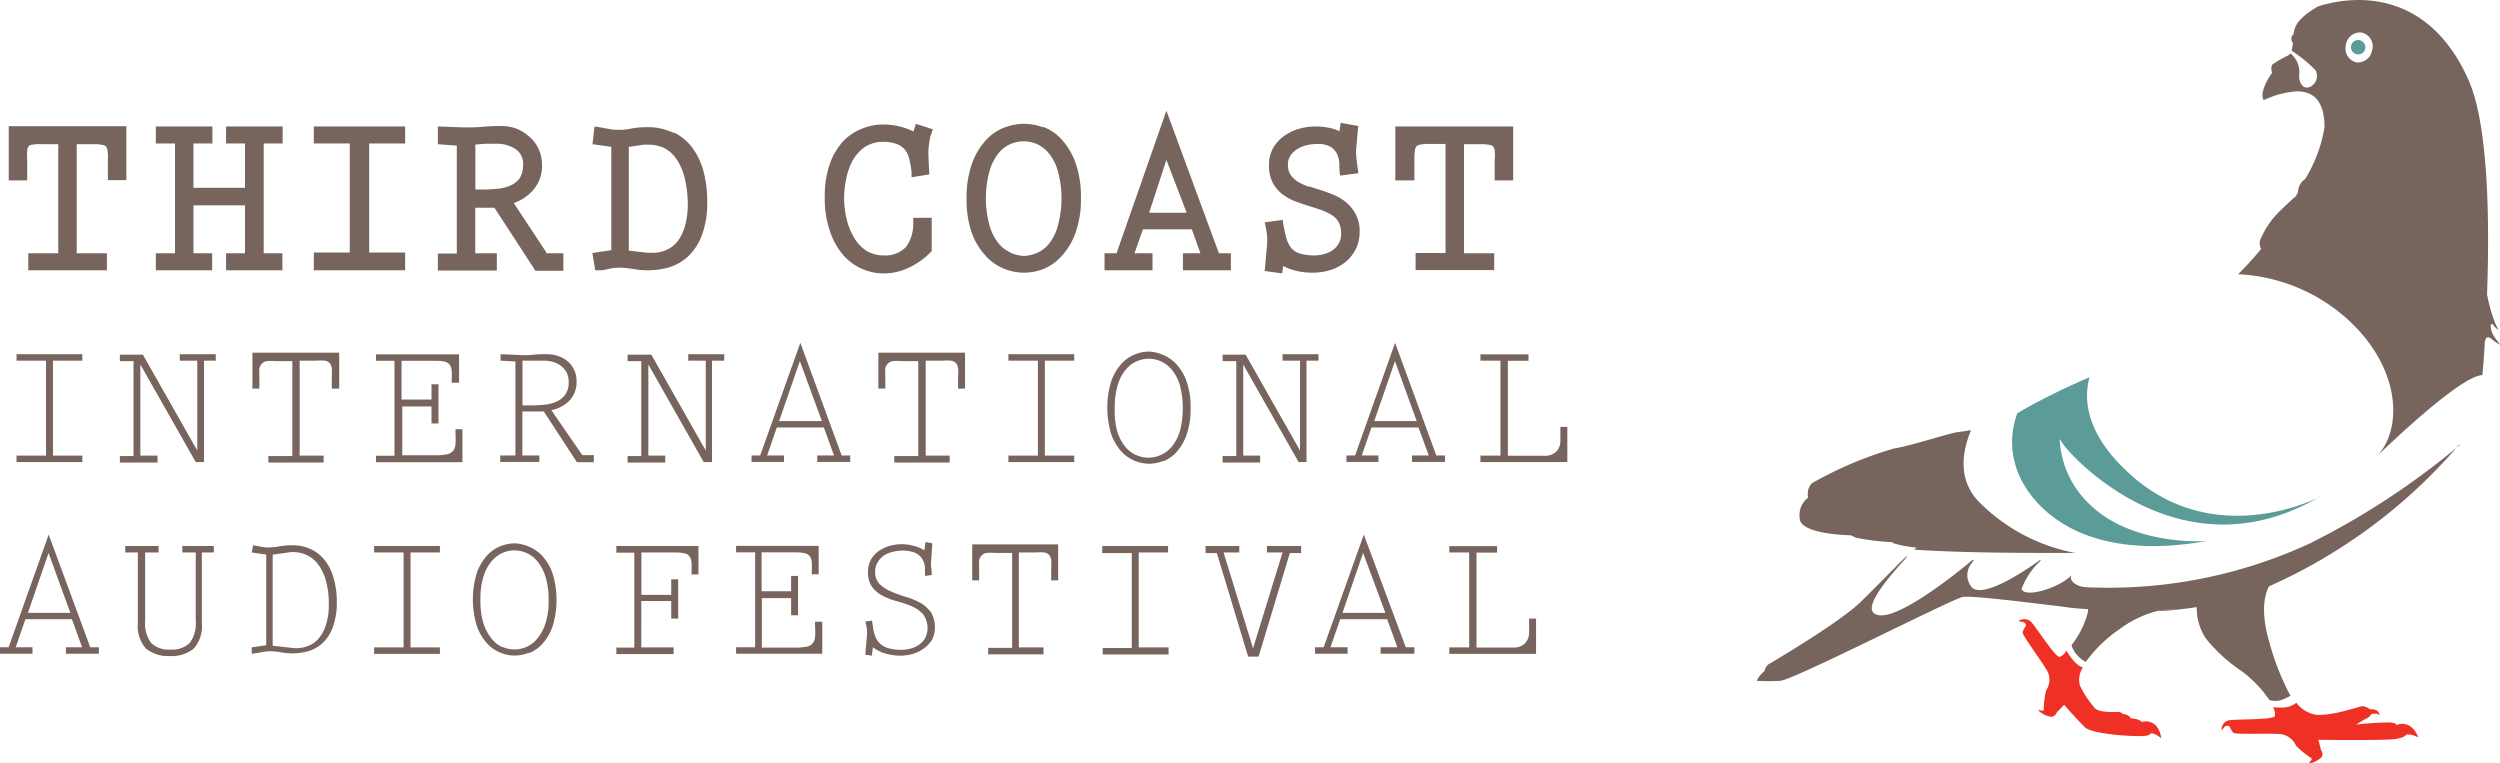 <svg id="Layer_1" data-name="Layer 1" xmlns="http://www.w3.org/2000/svg" viewBox="0 0 208.57 63.66"><defs><style>.cls-1{fill:#76645d;}.cls-2{fill:#5b9b98;}.cls-3{fill:#ee3124;}</style></defs><title>skinny-logo</title><path class="cls-1" d="M164.48,36.54c-0.5.1-.9,0.15-1.14,0.18-0.78.1-3.94,1.16-5.31,1.36A31.75,31.75,0,0,0,151.14,41a1.36,1.36,0,0,0-.29,1.19,1.8,1.8,0,0,0-.7,1.72c0,1.36,4.27,1.42,4.27,1.42l0.41,0.2a20.63,20.63,0,0,0,3,.37L158,46a9.2,9.2,0,0,0,1.89.35l-0.18.18c4.54,0.29,9.53.27,13.42,0.27a15.31,15.31,0,0,1-7.93-4.16c-1.88-1.84-1.54-4.21-.75-6.11" transform="translate(0 -0.67)"/><path class="cls-1" d="M197.91,4.77a1.21,1.21,0,0,1-1.27,1.11,1.18,1.18,0,0,1-.94-1.39A1.21,1.21,0,0,1,197,3.38a1.18,1.18,0,0,1,.93,1.39m10.18,24c-0.38-.49-0.4-1.33-0.12-1a1.75,1.75,0,0,0,.46.43l-0.25-.49a11.87,11.87,0,0,1-.53-1.66c-0.06-.21-0.12-0.49-0.18-0.8,0.21-5.87.15-14.07-1.54-17.89C202.49-.45,196.15.49,194.13,1a3.51,3.51,0,0,0-.61.17h0a0.53,0.53,0,0,0-.28.13,5.43,5.43,0,0,0-1.32,1,1.94,1.94,0,0,0-.57,1.22,0.49,0.49,0,0,0-.06.72,3.1,3.1,0,0,1-.11.66,11.63,11.63,0,0,1,2,1.63,1,1,0,0,1-.49,1.4c-0.57.21-.88-0.34-0.88-0.95a2,2,0,0,0-.73-1.86,0.75,0.75,0,0,1-.37.26,8.52,8.52,0,0,0-1.15.69,0.88,0.88,0,0,0,0,.67c-0.67.92-1,1.94-.69,2.28a7.58,7.58,0,0,1,2.74-.73c1.12,0,2.32.49,2.32,3a12,12,0,0,1-1.61,4.31,1.34,1.34,0,0,0-.6,1.11l-0.18.33c-0.21.18-.64,0.55-1.46,1.36a7.1,7.1,0,0,0-1.43,2.1,0.89,0.89,0,0,0,0,.93h0a27.16,27.16,0,0,1-1.93,2.12,14.65,14.65,0,0,1,9.48,4.08c4.23,4.12,4.19,9.08,2,11.2,0,0,7-6.86,8.9-6.86,0,0,.1-1,0.19-2.54,0-.36.1-0.87,0.59-0.47a3.73,3.73,0,0,0,.71.48s-0.1-.15-0.48-0.64" transform="translate(0 -0.67)"/><path class="cls-2" d="M196.14,4.6a0.6,0.6,0,1,0,.6-0.59,0.59,0.59,0,0,0-.6.59" transform="translate(0 -0.67)"/><path class="cls-2" d="M193.55,42.11s-9,4.78-16.23-2.24c-3.14-3-3.54-5.7-3-7.72a54.87,54.87,0,0,0-5.53,2.71l-0.49.29a6.88,6.88,0,0,0,.45,5.77c1.18,2.15,5.06,6.7,15.34,4.89,0,0-6.14.46-9.75-3.06a8,8,0,0,1-2.51-5.46,6.73,6.73,0,0,0,.83,1.08c0.35,0.38,9.37,10.52,20.9,3.72" transform="translate(0 -0.67)"/><path class="cls-3" d="M199.93,61.11s0-.1-0.5-0.17a26.16,26.16,0,0,0-2.86.18s0.43-.28.82-0.49a0.89,0.89,0,0,0,.46-0.41l0.27,0a0.4,0.4,0,0,1,.39.14,0.49,0.49,0,0,0-.21-0.41,0.8,0.8,0,0,0-.56-0.09,1.45,1.45,0,0,0-.61-0.28c-0.28,0-2.53.85-3.92,0.72a2.6,2.6,0,0,1-1.63-1,1.86,1.86,0,0,1-.83.37,4.78,4.78,0,0,1-1.11,0,1.19,1.19,0,0,1,.14.76c-0.23.3-3.12,0.23-3.8,0.33a0.78,0.78,0,0,0-.64.82,1,1,0,0,0,.23-0.25,0.36,0.36,0,0,1,.44-0.06,1.86,1.86,0,0,0,.31.53c0.18,0.19,3.45,0,4.12.14a1.68,1.68,0,0,1,1.11.93,6.7,6.7,0,0,0,1.28,1.05c0.14,0.1-.23.42-0.23,0.42l0.21,0a2.1,2.1,0,0,0,.91-0.54,0.58,0.58,0,0,0-.09-0.57l-0.21-.84s5.46,0.07,6.38-.06,0.94-.38.94-0.38l0.25,0a1.81,1.81,0,0,1,.76.25,1.85,1.85,0,0,0-.67-0.94,1.21,1.21,0,0,0-1.16-.09" transform="translate(0 -0.67)"/><path class="cls-3" d="M178.72,60.94s0-.1-0.45-0.27a13.4,13.4,0,0,0-2.28-.22,1.24,1.24,0,0,0,.93.45c0.43-.11.42-0.3,0.42-0.3l0.27,0a0.22,0.22,0,0,1,.18.3,0.5,0.5,0,0,0-.12-0.44,0.79,0.79,0,0,0-.53-0.21,0.75,0.75,0,0,0-.37-0.19c-0.16,0-1.6.11-2-.31a8.78,8.78,0,0,1-1.23-1.84,1.87,1.87,0,0,1,.22-1.54,2.19,2.19,0,0,1-.72-0.53,4.87,4.87,0,0,1-.64-0.89,1.2,1.2,0,0,1-.57.53c-0.38,0-1.91-2.42-2.37-2.92a0.81,0.81,0,0,0-1.06-.07,1.12,1.12,0,0,0,.34.06,0.36,0.36,0,0,1,.29.32,2.1,2.1,0,0,0-.29.54c-0.06.25,1.9,2.81,2.15,3.43a1.61,1.61,0,0,1-.18,1.42,6.42,6.42,0,0,0-.2,1.62c0,0.17-.49,0-0.49,0l0.14,0.16a2.09,2.09,0,0,0,1,.44,0.61,0.61,0,0,0,.44-0.38l0.61-.63s0.95,1.11,1.76,1.9c0.39,0.38,2.59.71,4.58,0.71,0.94,0,.82-0.22.82-0.22l0.25,0a1.82,1.82,0,0,1,.68.41,1.85,1.85,0,0,0-.44-1.07,1.19,1.19,0,0,0-1.1-.32" transform="translate(0 -0.67)"/><path class="cls-1" d="M180,51.63c0.49,0,1,0,1.46-.09a4.23,4.23,0,0,0-1.46.09" transform="translate(0 -0.67)"/><path class="cls-1" d="M205.27,37.75A63.66,63.66,0,0,1,192.72,46a40,40,0,0,1-18.45,3.67c-1.19,0-1.56-.64-1.5-0.84s0.08-.21-0.12,0c-1.1.94-3.64,1.72-4,1a6,6,0,0,1,1.51-2.3c0.16-.18.06-0.16,0.06-0.16s-4.58,3.41-5.71,2.31a1.58,1.58,0,0,1,.07-2.13c0.13-.18,0-0.18,0-0.18s-6.83,5.83-8.28,4.42c-0.73-.71,1.53-3.25,2.55-4.38,0.37-.41.21-0.33,0.21-0.33-0.37.3-2.07,2.09-3.83,3.81s-7.46,5.07-7.72,5.22a1.17,1.17,0,0,0-.31.56,2.07,2.07,0,0,0-.64.8,18.29,18.29,0,0,0,1.94,0c1,0,14.22-6.77,15.25-7,0.84-.15,7.44.72,8.25,0.8,0.54,0.09,1.27.17,2.2,0.22l0,0.21a7.45,7.45,0,0,1-1.38,2.79,2.08,2.08,0,0,0,.49.85,2.28,2.28,0,0,0,.7.55,11.54,11.54,0,0,1,2.86-2.76A9,9,0,0,1,180,51.64a4.24,4.24,0,0,1,1.46-.09h0c0.6-.06,1.21-0.14,1.81-0.23h0a4.6,4.6,0,0,0,.77,2.63,13.55,13.55,0,0,0,3,2.73,10,10,0,0,1,2.29,2.39,1.65,1.65,0,0,0,1,0,6.59,6.59,0,0,0,.76-0.35,21.33,21.33,0,0,1-1.8-4.6c-0.57-2-.51-3.51,0-4.53h0a44.81,44.81,0,0,0,15.85-11.8" transform="translate(0 -0.67)"/><path class="cls-1" d="M120.91,46.22v0.54h1.66v7.92h-1.66v0.54h7.24V52.28h-0.58v1.19a1.28,1.28,0,0,1-.32.85,1.33,1.33,0,0,1-1.07.37h-3V46.77h1.72V46.23h-4Zm-5.33,5.58H112l1.72-5Zm-1.8-6.53-3.35,9.4h-0.72v0.54h2.72V54.67H111l0.81-2.34h3.92l0.85,2.34h-1.4v0.54H118V54.67h-0.72Zm-13.2,1v0.54h0.94l2.61,8.64H105l2.61-8.64h0.94V46.22H105.7v0.54H107l-2.46,8-2.46-8h1.31V46.22h-2.83Zm-8.62,0v0.54h2.46v7.92H92v0.54h5.49V54.68H95V46.76h2.45V46.22H92Zm-4.9,9V54.68H85V46.76h1.42a4.3,4.3,0,0,1,.7,0,0.76,0.76,0,0,1,.4.2,0.81,0.81,0,0,1,.18.42,4.61,4.61,0,0,1,0,.71v1h0.58v-3H81.11v3h0.58v-1a6.52,6.52,0,0,1,0-.71A0.81,0.81,0,0,1,81.91,47a0.66,0.66,0,0,1,.4-0.2,4.3,4.3,0,0,1,.7,0h1.43v7.92h-2v0.54h4.64Zm-9.46-3.6a2.61,2.61,0,0,0-.92-0.76,6.28,6.28,0,0,0-1.19-.47A11,11,0,0,1,74.3,50a2.9,2.9,0,0,1-.92-0.61,1.42,1.42,0,0,1-.37-1,1.47,1.47,0,0,1,.21-0.8A1.67,1.67,0,0,1,73.77,47a2.36,2.36,0,0,1,.75-0.3,3.83,3.83,0,0,1,.82-0.1,2.84,2.84,0,0,1,.95.17,1.29,1.29,0,0,1,.7.62,1.47,1.47,0,0,1,.18.65c0,0.24,0,.46,0,0.68l0.57-.08A6.17,6.17,0,0,0,77.69,48a2.14,2.14,0,0,1,0-.62L77.78,46l-0.57-.11-0.09.69a3.13,3.13,0,0,0-.92-0.38,4.19,4.19,0,0,0-1-.13,3.74,3.74,0,0,0-1,.15,3.07,3.07,0,0,0-.91.44,2.11,2.11,0,0,0-.65.74,2.14,2.14,0,0,0-.22,1,2,2,0,0,0,.37,1.28,2.66,2.66,0,0,0,.92.73,6,6,0,0,0,1.19.44,8.32,8.32,0,0,1,1.19.41,2.79,2.79,0,0,1,.92.65,1.93,1.93,0,0,1,.17,2,1.75,1.75,0,0,1-.52.56,2.11,2.11,0,0,1-.7.31,2.84,2.84,0,0,1-.76.1,3.59,3.59,0,0,1-1.07-.13,1.69,1.69,0,0,1-.69-0.37,1.47,1.47,0,0,1-.4-0.58A3.34,3.34,0,0,1,72.83,53l-0.08-.55-0.55.07a6.18,6.18,0,0,1,.12.62,2.66,2.66,0,0,1,0,.63l-0.13,1.52,0.55,0.08,0.08-.71a3,3,0,0,0,1.08.54,4.52,4.52,0,0,0,1.2.17,3.77,3.77,0,0,0,1.13-.17,3,3,0,0,0,.92-0.49A2.42,2.42,0,0,0,77.78,54a2.46,2.46,0,0,0-.18-2.36m-9,3.6v-2.7H68v0.35a7.67,7.67,0,0,1,0,.91,0.91,0.91,0,0,1-.21.55,0.87,0.87,0,0,1-.53.28,5.33,5.33,0,0,1-1,.07h-2.7V50.57H66V52h0.58V48.72H66V50H63.54V46.75H66.3a4.16,4.16,0,0,1,.79.06,0.81,0.81,0,0,1,.44.23,0.92,0.92,0,0,1,.19.49,6.28,6.28,0,0,1,0,.83v0.22h0.58V46.21H61.41v0.54H63v7.92H61.41v0.54h7.2Zm-17.18-9v0.54h1.5v7.92h-1.5v0.54h4.78V54.68h-2.7V50.81H56v1.47h0.58V49H56v1.3H53.51V46.76h2.76a4.16,4.16,0,0,1,.79.06,0.76,0.76,0,0,1,.44.24,1,1,0,0,1,.19.5,6,6,0,0,1,0,.81v0.22h0.58V46.22H51.43Zm-9.51,8.42A2.36,2.36,0,0,1,41,53.93a3.8,3.8,0,0,1-.67-1.27,6.39,6.39,0,0,1-.25-1.94,6.32,6.32,0,0,1,.25-1.93A3.59,3.59,0,0,1,41,47.51a2.66,2.66,0,0,1,.92-0.71,2.47,2.47,0,0,1,2,0,2.46,2.46,0,0,1,.92.71,3.68,3.68,0,0,1,.67,1.28,6.34,6.34,0,0,1,.26,1.93,6,6,0,0,1-.26,1.94,3.63,3.63,0,0,1-.67,1.27,2.46,2.46,0,0,1-.92.71,2.47,2.47,0,0,1-2,0m2.21,0.52a3,3,0,0,0,1.13-.79,4.34,4.34,0,0,0,.84-1.44,7.57,7.57,0,0,0,0-4.42,4.24,4.24,0,0,0-.84-1.44,3.14,3.14,0,0,0-1.13-.79A3.32,3.32,0,0,0,42.94,46a3.28,3.28,0,0,0-1.19.24,3,3,0,0,0-1.13.79,4.34,4.34,0,0,0-.84,1.44,7.57,7.57,0,0,0,0,4.42,4.24,4.24,0,0,0,.84,1.44,3,3,0,0,0,1.13.79,3.07,3.07,0,0,0,2.38,0M31.21,46.22v0.54h2.46v7.92H31.21v0.54H36.7V54.68H34.25V46.76H36.7V46.22H31.21Zm-8.42.72,1.27-.18a2.69,2.69,0,0,1,1.26.11,2.46,2.46,0,0,1,1.08.71,3.86,3.86,0,0,1,.75,1.4,7.06,7.06,0,0,1,.28,2.15,5.23,5.23,0,0,1-.24,1.68A3.13,3.13,0,0,1,26.53,54a2.22,2.22,0,0,1-1,.62,2.61,2.61,0,0,1-1.19.1l-1.59-.18V46.94h0ZM22.21,54.5L21,54.68,21,55.22l0.69-.11A4,4,0,0,1,22.43,55a5.52,5.52,0,0,1,1,.09,5.52,5.52,0,0,0,1,.09,5.13,5.13,0,0,0,1.25-.17,3,3,0,0,0,1.19-.65,3.36,3.36,0,0,0,.88-1.32,5.93,5.93,0,0,0,.35-2.2A7.17,7.17,0,0,0,27.86,49a4.29,4.29,0,0,0-.68-1.48,3.3,3.3,0,0,0-1.17-1,3.67,3.67,0,0,0-1.69-.36,5.71,5.71,0,0,0-1,.09,4.92,4.92,0,0,1-.91.09,2.87,2.87,0,0,1-.69-0.07l-0.6-.11L21,46.76l1.21,0.18V54.5Zm-7-8.28v0.54h1.12v5.7a2.69,2.69,0,0,1-.51,1.86,2.12,2.12,0,0,1-1.6.54,2.1,2.1,0,0,1-1.6-.54,2.69,2.69,0,0,1-.51-1.86v-5.7h1.12V46.22H10.45v0.54H11.5v5.88a2.82,2.82,0,0,0,.67,2.13,2.87,2.87,0,0,0,2,.63,2.85,2.85,0,0,0,2-.63,2.82,2.82,0,0,0,.67-2.13V46.76h1V46.22H15.19ZM5.87,51.8H2.33l1.72-5ZM4.06,45.27l-3.34,9.4H0v0.54H2.71V54.67H1.31l0.81-2.34H6l0.85,2.34H5.5v0.54H8.25V54.67H7.53Z" transform="translate(0 -0.67)"/><path class="cls-1" d="M123.51,30.22v0.54h1.67v7.92h-1.67v0.54h7.25V36.28h-0.58v1.19a1.33,1.33,0,0,1-.31.85,1.37,1.37,0,0,1-1.07.37h-3V30.77h1.72V30.23h-4Zm-5.32,5.58h-3.54l1.73-5Zm-1.8-6.53-3.34,9.4h-0.72v0.54H115V38.67h-1.39l0.81-2.34h3.92l0.86,2.34h-1.4v0.54h2.75V38.67h-0.72ZM109,30.76h1V30.22h-3v0.54h1.46v7.5h0l-4.54-8H102v0.54h1.14v7.92H102v0.54h3.13V38.68h-1.41v-7.6h0l4.62,8.14H109V30.76h0Zm-14.2,7.88a2.43,2.43,0,0,1-.92-0.7,3.9,3.9,0,0,1-.67-1.27A6.51,6.51,0,0,1,93,34.72a6.37,6.37,0,0,1,.25-1.93,3.59,3.59,0,0,1,.67-1.28,2.43,2.43,0,0,1,.92-0.7,2.47,2.47,0,0,1,2,0,2.54,2.54,0,0,1,.92.7,3.85,3.85,0,0,1,.67,1.28,7.61,7.61,0,0,1,0,3.87,3.63,3.63,0,0,1-.67,1.27,2.53,2.53,0,0,1-1.94.92,2.33,2.33,0,0,1-1-.21m2.22,0.52a3,3,0,0,0,1.13-.79A4.34,4.34,0,0,0,99,36.93a6.39,6.39,0,0,0,.33-2.21A6.39,6.39,0,0,0,99,32.51a4.24,4.24,0,0,0-.84-1.44,3.14,3.14,0,0,0-1.13-.79A3.32,3.32,0,0,0,95.87,30a3.28,3.28,0,0,0-1.19.24,3,3,0,0,0-1.13.79,4.24,4.24,0,0,0-.84,1.44,7.57,7.57,0,0,0,0,4.42,4.15,4.15,0,0,0,.84,1.44,3.14,3.14,0,0,0,1.13.79,3.32,3.32,0,0,0,1.19.24,3.36,3.36,0,0,0,1.19-.24M84.13,30.22v0.54h2.46v7.92H84.13v0.54h5.49V38.68H87.17V30.76h2.45V30.22H84.13Zm-4.9,9V38.68h-2V30.76h1.42a4.3,4.3,0,0,1,.7,0,0.69,0.69,0,0,1,.4.2,0.81,0.81,0,0,1,.18.42,4.61,4.61,0,0,1,0,.71v1h0.58v-3H73.28v3h0.58v-1a6.52,6.52,0,0,1,0-.71A0.81,0.81,0,0,1,74.08,31a0.66,0.66,0,0,1,.4-0.2,3.34,3.34,0,0,1,.7,0h1.43v7.92h-2v0.54h4.63ZM68.57,35.8H65l1.73-5Zm-1.8-6.53-3.35,9.4H62.7v0.54h2.71V38.67H64l0.81-2.34h3.92l0.85,2.34h-1.4v0.54h2.75V38.67H70.22Zm-7.35,1.49h1V30.22h-3v0.54h1.46v7.5h0l-4.54-8H52.36v0.54H53.5v7.92H52.36v0.54H55.5V38.68H54.09v-7.6h0l4.62,8.14h0.69V30.76h0Zm-15.84,0,0.35,0,0.46,0,0.49,0h0.46a2.88,2.88,0,0,1,.78.1,2.18,2.18,0,0,1,.67.32,1.79,1.79,0,0,1,.47.55,1.61,1.61,0,0,1,.18.78,1.65,1.65,0,0,1-1,1.66,3,3,0,0,1-1,.26,9.55,9.55,0,0,1-1.06.06H43.59V30.8h0Zm6,7.88h-1L46,34.89a2.91,2.91,0,0,0,1.52-.81,2.25,2.25,0,0,0,.58-1.61,2.13,2.13,0,0,0-.23-1,2,2,0,0,0-.58-0.71,2.48,2.48,0,0,0-.79-0.41,3,3,0,0,0-.89-0.13c-0.41,0-.82,0-1.22.06a8.25,8.25,0,0,1-1.22,0l-1.41-.06v0.54L43,30.83v7.84H41.73v0.54H45V38.67H43.58V35h1.79l2.76,4.23h1.41V38.68Zm-11,.54v-2.7H38v0.35a7.67,7.67,0,0,1,0,.91,1,1,0,0,1-.21.56,1,1,0,0,1-.53.28,5.28,5.28,0,0,1-1,.07h-2.7V34.58H36V36h0.58V32.73H36V34H33.5V30.77h2.76a4.16,4.16,0,0,1,.79.06,0.81,0.81,0,0,1,.44.23,1,1,0,0,1,.19.49,6.18,6.18,0,0,1,0,.83V32.6H38.3V30.23H31.37v0.54h1.54v7.92H31.37v0.54h7.21ZM27,39.22V38.68H25V30.76H26.4a4.3,4.3,0,0,1,.7,0,0.69,0.69,0,0,1,.4.2,0.81,0.81,0,0,1,.18.42,4.61,4.61,0,0,1,0,.71v1H28.3v-3H21.06v3h0.58v-1a6.52,6.52,0,0,1,0-.71A0.81,0.81,0,0,1,21.86,31a0.66,0.66,0,0,1,.4-0.2,3.34,3.34,0,0,1,.7,0h1.43v7.92h-2v0.54H27ZM17,30.76h1V30.22H15v0.54h1.46v7.5h0l-4.54-8H10v0.54h1.14v7.92H10v0.54h3.14V38.68H11.71v-7.6h0l4.62,8.14h0.69V30.76ZM1.38,30.22v0.54H3.84v7.92H1.38v0.54H6.87V38.68H4.42V30.76H6.87V30.22H1.38Z" transform="translate(0 -0.67)"/><path class="cls-1" d="M116.41,11.22v4.5H118V14a5,5,0,0,1,.05-0.8,0.57,0.57,0,0,1,.13-0.32,0.47,0.47,0,0,1,.29-0.14,3.59,3.59,0,0,1,.77-0.06h1.36v9.1h-2.5v1.42h6.56V21.8h-2.52V12.7h1.38a3.59,3.59,0,0,1,.77.06,0.47,0.47,0,0,1,.29.14,0.8,0.8,0,0,1,.12.32,3.5,3.5,0,0,1,0,.8v1.7h1.54v-4.5h-9.82Zm-7.14,5.05a4.77,4.77,0,0,1-.89-0.38,2.1,2.1,0,0,1-.67-0.58,1.47,1.47,0,0,1-.26-0.89,1.34,1.34,0,0,1,.24-0.81,1.94,1.94,0,0,1,.6-0.54,2.59,2.59,0,0,1,.79-0.3,4,4,0,0,1,.81-0.09,2.12,2.12,0,0,1,1.08.22,1.42,1.42,0,0,1,.56.58,2.16,2.16,0,0,1,.21.84c0,0.32,0,.66.07,1l1.52-.2c-0.07-.47-0.12-0.83-0.15-1.1a6.73,6.73,0,0,1-.05-0.74l0.18-2.1-1.46-.26-0.1.7a3.66,3.66,0,0,0-1-.31,5.83,5.83,0,0,0-1-.09,5.08,5.08,0,0,0-1.39.2,3.93,3.93,0,0,0-1.25.61,3.16,3.16,0,0,0-.9,1,2.85,2.85,0,0,0-.34,1.43,3.06,3.06,0,0,0,.3,1.43,2.91,2.91,0,0,0,.78.95,4.18,4.18,0,0,0,1.07.61c0.39,0.15.77,0.28,1.13,0.39s0.77,0.24,1.1.36a4.4,4.4,0,0,1,.87.42,1.59,1.59,0,0,1,.57.61,2,2,0,0,1,.2.93,1.63,1.63,0,0,1-.2.82,1.71,1.71,0,0,1-.51.56,2.16,2.16,0,0,1-.72.33,3.32,3.32,0,0,1-.83.11,4.56,4.56,0,0,1-1.19-.16,1.44,1.44,0,0,1-.72-0.47,2.38,2.38,0,0,1-.42-0.89,13.36,13.36,0,0,1-.29-1.44l-1.5.2a9.52,9.52,0,0,1,.2,1.1,6.58,6.58,0,0,1,0,.74l-0.2,2.22,1.46,0.2,0.08-.62a4.93,4.93,0,0,0,1.2.43,5.86,5.86,0,0,0,1.26.13,5,5,0,0,0,1.51-.23,3.71,3.71,0,0,0,1.24-.67,3.3,3.3,0,0,0,.85-1.07,3.17,3.17,0,0,0,.32-1.43,3,3,0,0,0-.31-1.45,3.35,3.35,0,0,0-.79-1,4,4,0,0,0-1.06-.64q-0.58-.24-1.14-0.42l-0.92-.29m-11.9-2.21L99,18.42H95.87Zm0-4.1L93.15,21.8h-1v1.42h4V21.8h-1.5l0.7-2h4.08l0.72,2H98.69v1.42h4V21.8h-1ZM84.3,21.73a2.6,2.6,0,0,1-1-.77,4.19,4.19,0,0,1-.74-1.45,8.65,8.65,0,0,1,0-4.59,4.24,4.24,0,0,1,.74-1.46,2.6,2.6,0,0,1,1-.77,2.75,2.75,0,0,1,2.2,0,2.7,2.7,0,0,1,1,.77,4.08,4.08,0,0,1,.75,1.46,8.65,8.65,0,0,1,0,4.59A4,4,0,0,1,87.52,21a2.7,2.7,0,0,1-1,.77,3.18,3.18,0,0,1-1.1.25,3.49,3.49,0,0,1-1.1-.25M87.05,11.3A4.77,4.77,0,0,0,85.4,11a4.71,4.71,0,0,0-1.63.32,4,4,0,0,0-1.55,1.08,5.77,5.77,0,0,0-1.14,1.95,8.45,8.45,0,0,0-.44,2.89,8.39,8.39,0,0,0,.44,2.88A5.72,5.72,0,0,0,82.22,22a4.11,4.11,0,0,0,1.55,1.09,4.51,4.51,0,0,0,1.63.33h0A4.51,4.51,0,0,0,87,23.13,4.11,4.11,0,0,0,88.6,22a5.72,5.72,0,0,0,1.14-1.94,8.39,8.39,0,0,0,.44-2.88,8.45,8.45,0,0,0-.44-2.89,5.77,5.77,0,0,0-1.14-1.95,3.9,3.9,0,0,0-1.55-1.08m-10.86,8a3.28,3.28,0,0,1-.59,2,2.4,2.4,0,0,1-1.87.72,2.77,2.77,0,0,1-1.51-.43,3.34,3.34,0,0,1-1-1.11,5.55,5.55,0,0,1-.6-1.55,7.42,7.42,0,0,1,0-3.38A5,5,0,0,1,71.17,14a3.44,3.44,0,0,1,1-1.08,2.83,2.83,0,0,1,1.55-.42,3.19,3.19,0,0,1,1.08.18,1.67,1.67,0,0,1,.68.46,1.79,1.79,0,0,1,.37.77A8.75,8.75,0,0,1,76.05,15l0,0.46,1.48-.24-0.08-1.66V13.42a4.37,4.37,0,0,1,.06-0.72c0-.15.05-0.29,0.07-0.44a1.56,1.56,0,0,1,.11-0.4l0.14-.4L76.41,11l-0.12.38-0.08.26a5.62,5.62,0,0,0-2.5-.58,4.59,4.59,0,0,0-1.68.3,4.54,4.54,0,0,0-1.6,1,5.57,5.57,0,0,0-1.17,1.9,8,8,0,0,0-.45,2.86,8.3,8.3,0,0,0,.45,2.9,5.91,5.91,0,0,0,1.15,2,4.51,4.51,0,0,0,3.26,1.46h0A4.89,4.89,0,0,0,75.83,23a6.39,6.39,0,0,0,1.78-1.26l0.12-.12V18.84H76.19v0.42Zm-23.7-6.34,1.22-.18,0.23,0h0.23a3,3,0,0,1,1.2.26,2.66,2.66,0,0,1,1,.85,4.56,4.56,0,0,1,.72,1.55,9.21,9.21,0,0,1,.29,2.36,6.78,6.78,0,0,1-.25,1.82,3.51,3.51,0,0,1-.62,1.24,2.41,2.41,0,0,1-.92.71,2.85,2.85,0,0,1-1.13.23h-0.4l-1.6-.18V12.92Zm3.73-1.15A4.93,4.93,0,0,0,54,11.28a6.77,6.77,0,0,0-1.35.12,4.63,4.63,0,0,1-1.07.1,3.84,3.84,0,0,1-.78-0.07L50,11.28l-0.4-.06L49.43,12.7,51,12.92v8.62l-1.58.24,0.24,1.44,0.38,0c0.31,0,.59-0.09.86-0.14A4.3,4.3,0,0,1,51.63,23a7,7,0,0,1,1.17.11,7.5,7.5,0,0,0,1.27.11A6.56,6.56,0,0,0,55.73,23a4.07,4.07,0,0,0,1.62-.89,4.56,4.56,0,0,0,1.19-1.77A7.74,7.74,0,0,0,59,17.44a9.37,9.37,0,0,0-.28-2.36,5.86,5.86,0,0,0-.9-2,4.17,4.17,0,0,0-1.59-1.35m-16.57,1,0.89-.07,0.89,0A2.89,2.89,0,0,1,43,13.1a1.46,1.46,0,0,1,.64,1.32,2.05,2.05,0,0,1-.28,1.11,1.77,1.77,0,0,1-.72.59,3.4,3.4,0,0,1-1.1.29,11,11,0,0,1-1.28.07h-0.6V12.76Zm5.92,9-2.72-4.12a3.77,3.77,0,0,0,1.71-1.19,3.09,3.09,0,0,0,.65-2.07A3.18,3.18,0,0,0,44.89,13a3,3,0,0,0-.82-1A3.51,3.51,0,0,0,43,11.37a4,4,0,0,0-1.22-.19q-0.71,0-1.38.06T39,11.3H38.86l-0.17,0-2.16-.08v1.48l1.58,0.12v9H36.53v1.42h4.92V21.8h-1.8V18h1.6l3.42,5.26H47V21.8H45.57ZM26.18,11.22v1.42h3v9.1h-3v1.48H33.8V21.74h-3v-9.1h3V11.22H26.18Zm-7.32,0v1.42h1.58v3.7h-4.3v-3.7h1.58V11.22H13v1.42H14.6V21.8H13v1.42h4.7V21.8H16.14v-4h4.3v4H18.86v1.42h4.7V21.8H22V12.64h1.58V11.22h-4.7Zm-18.13,0v4.5H2.27V14a5,5,0,0,1,0-.8,0.55,0.55,0,0,1,.12-0.32,0.47,0.47,0,0,1,.29-0.14A3.66,3.66,0,0,1,3.5,12.7H4.86v9.1H2.36v1.42H8.92V21.8H6.4V12.7H7.78a3.59,3.59,0,0,1,.77.06,0.46,0.46,0,0,1,.3.14,0.8,0.8,0,0,1,.12.32A3.64,3.64,0,0,1,9,14v1.7h1.54v-4.5H0.73Z" transform="translate(0 -0.67)"/></svg>